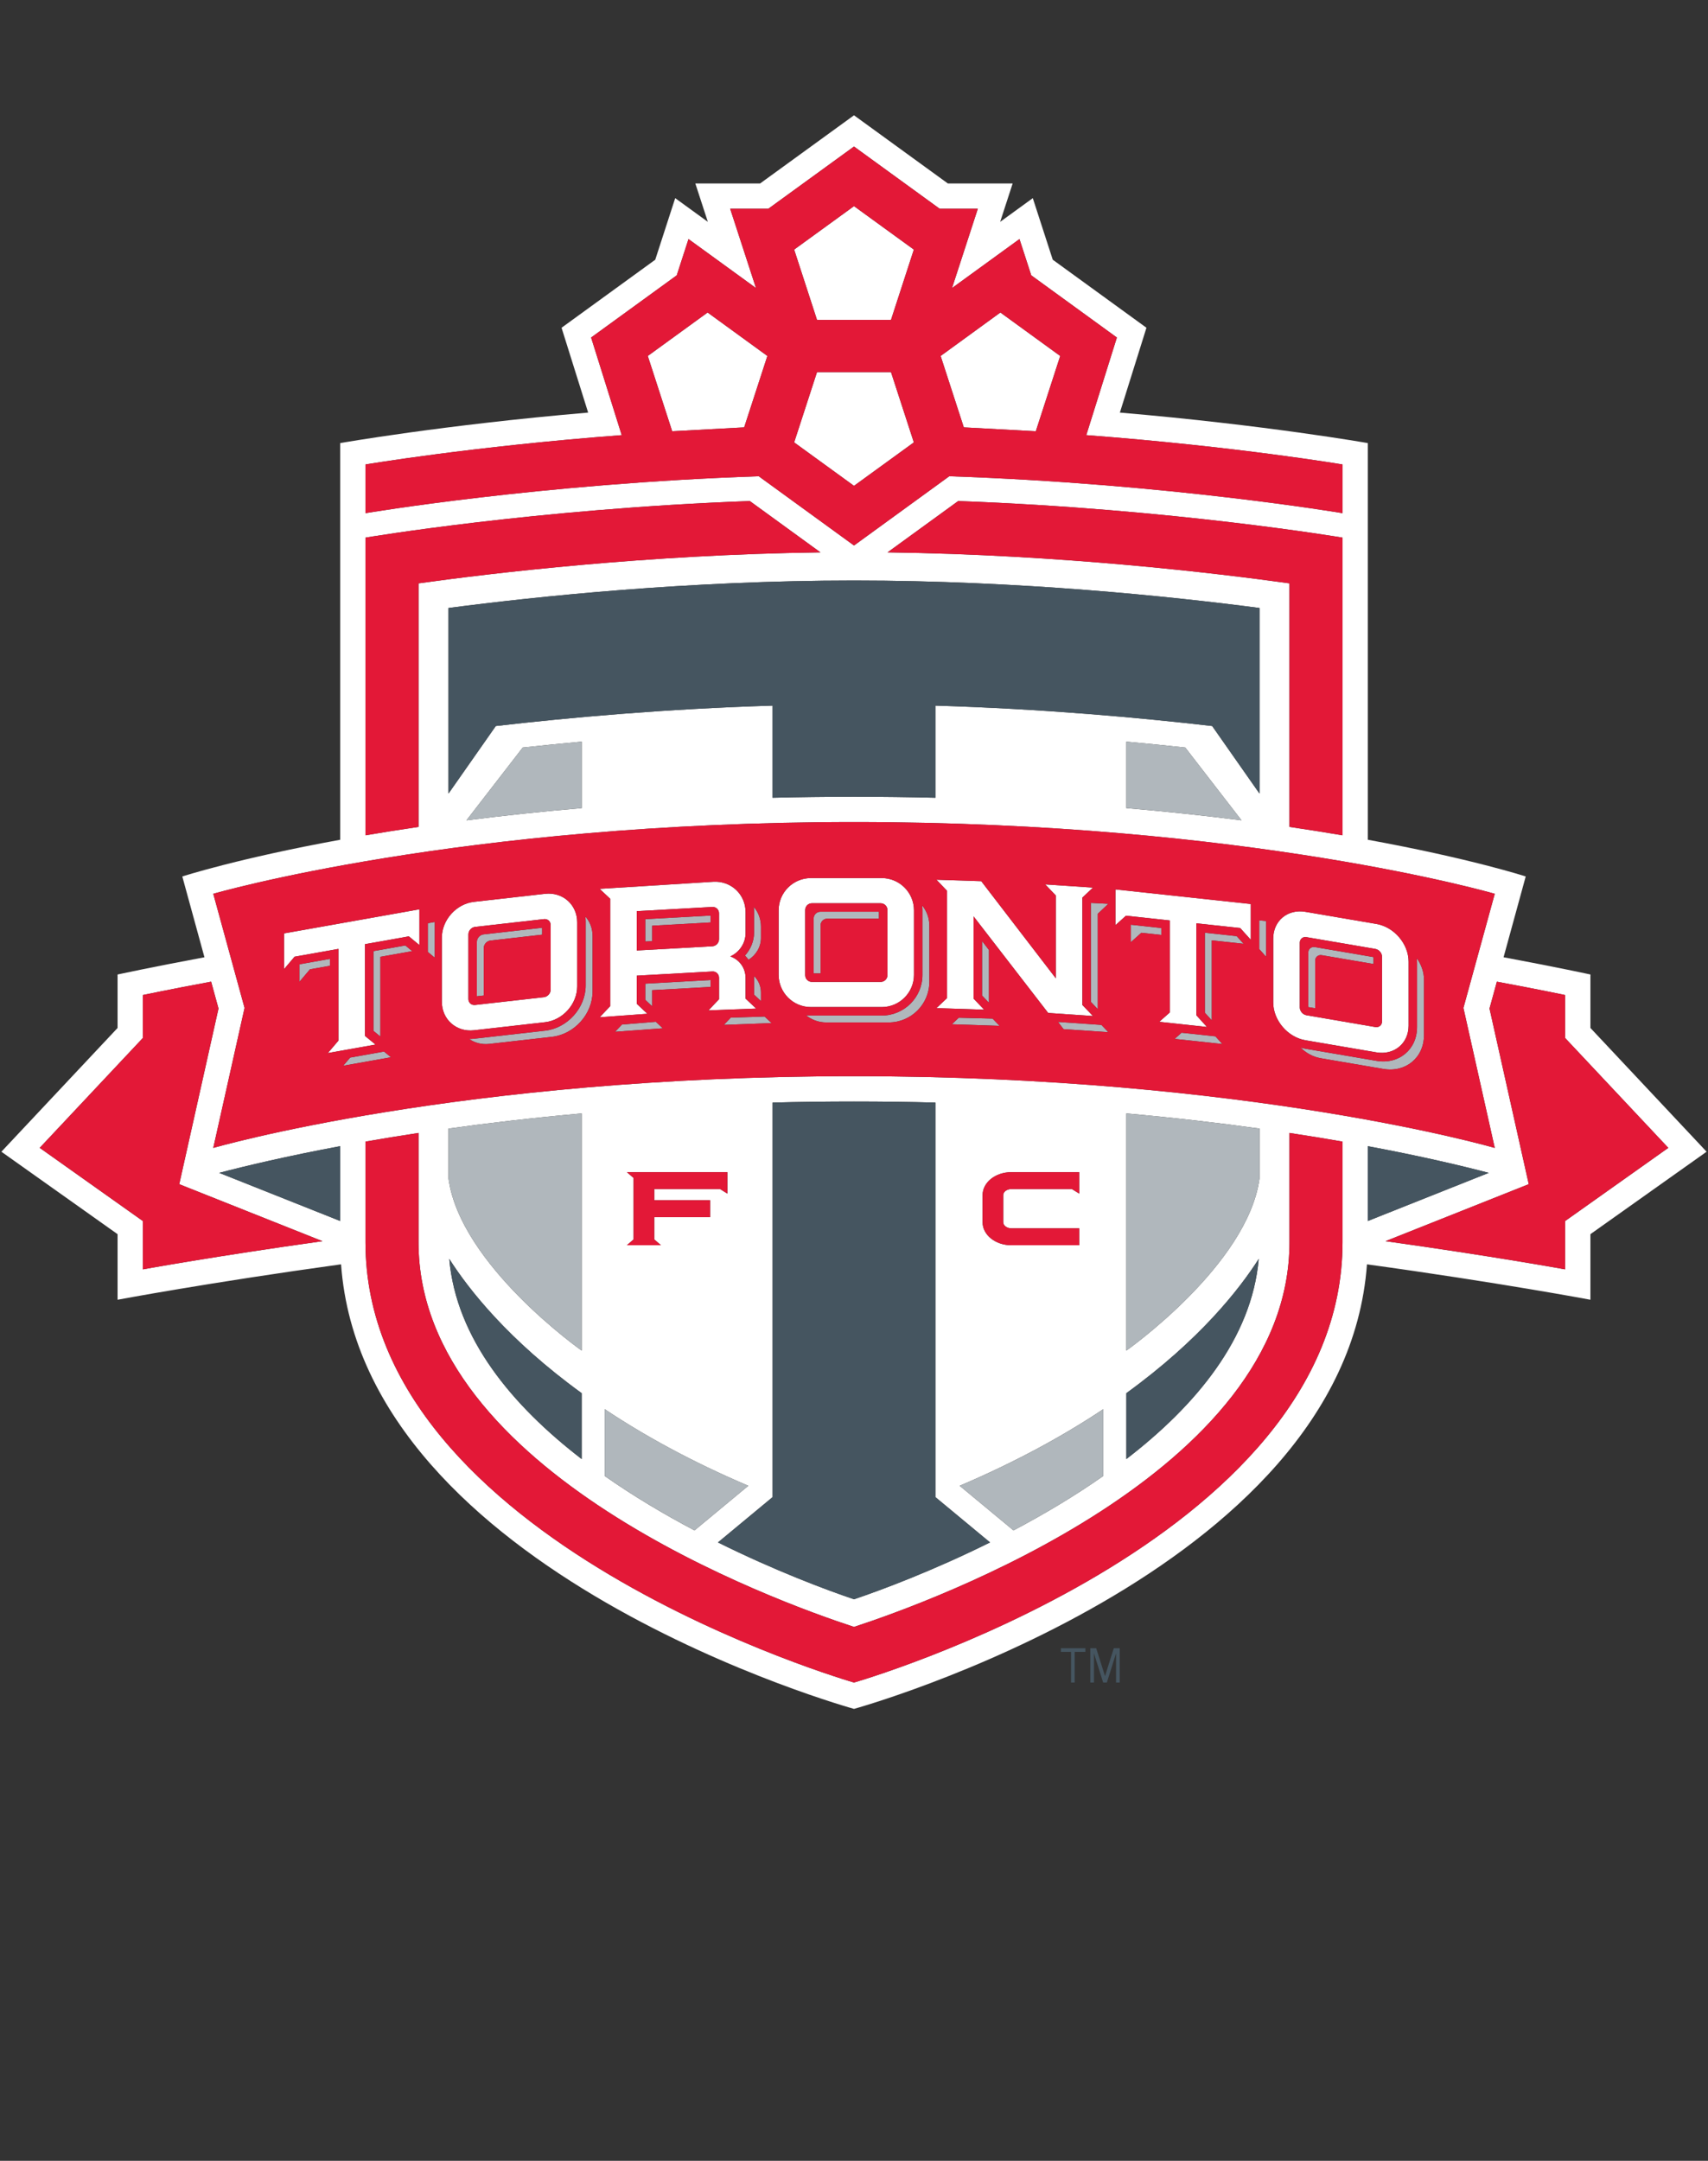 <?xml version="1.0" encoding="iso-8859-1"?>
<!-- Generator: Adobe Illustrator 22.1.0, SVG Export Plug-In . SVG Version: 6.00 Build 0)  -->
<!DOCTYPE svg PUBLIC "-//W3C//DTD SVG 1.1//EN" "http://www.w3.org/Graphics/SVG/1.1/DTD/svg11.dtd">
<svg version="1.1" id="Layer_1" xmlns="http://www.w3.org/2000/svg" xmlns:xlink="http://www.w3.org/1999/xlink" x="0px" y="0px"
	 viewBox="0 0 113.334 143.333" style="enable-background:new 0 0 113.334 143.333;" xml:space="preserve">
<rect x="0" y="0" width="113.334" height="143.333" fill="#333333" stroke="none"/>
<g>
	<g>
		<path style="fill:#FFFFFF;" d="M105.532,68.187v-3.546c0,0-2.162-0.471-5.763-1.144l1.47-5.359c0,0-3.639-1.186-10.476-2.435
			V29.392c0,0-6.739-1.192-16.454-2.024l1.763-5.627l-6.217-4.513l-1.324-4.084l-2.165,1.572l0.828-2.546h-4.299l-6.228-4.522
			l-6.23,4.522h-4.298l0.83,2.546l-2.166-1.572l-1.324,4.084l-6.217,4.513l1.765,5.627c-9.716,0.832-16.455,2.024-16.455,2.024
			v26.312c-6.838,1.248-10.475,2.435-10.475,2.435l1.47,5.359c-3.602,0.673-5.765,1.144-5.765,1.144v3.546l-7.709,8.209l7.709,5.469
			v4.35c0,0,6.093-1.146,14.829-2.35c1.488,20.514,34.036,29.489,34.036,29.489s32.55-8.976,34.038-29.488
			c8.734,1.202,14.827,2.349,14.827,2.349v-4.35l7.709-5.469L105.532,68.187z M38.597,53.604c-2.75,0.235-5.301,0.511-7.646,0.811
			l3.736-4.829c1.308-0.142,2.612-0.271,3.911-0.389V53.604z M32.899,48.159l-3.139,4.48v-12.31
			c5.886-0.769,15.935-1.821,26.907-1.821c10.972,0,21.021,1.053,26.907,1.821v12.31l-3.14-4.48
			c-4.8-0.555-11.249-1.141-18.362-1.353v6.111c-1.75-0.043-3.55-0.066-5.405-0.066c-1.855,0-3.656,0.023-5.405,0.066v-6.111
			C44.15,47.018,37.7,47.604,32.899,48.159z M74.738,49.197c1.298,0.118,2.602,0.246,3.908,0.389l3.735,4.829
			c-2.344-0.3-4.894-0.576-7.643-0.811V49.197z M58.893,36.641l4.688-3.405c14.233,0.52,25.502,2.427,25.502,2.427v19.745
			c-1.103-0.187-2.276-0.374-3.52-0.557V38.695C80.719,38.021,70.411,36.787,58.893,36.641z M24.251,30.81
			c0,0,7.033-1.191,17.003-1.946l-2.03-6.475l5.682-4.125l0.78-2.406l4.477,3.25l-1.712-5.261h2.532l5.684-4.127l5.685,4.127h2.531
			l-1.712,5.261l4.476-3.25l0.782,2.406l5.681,4.125l-2.03,6.475c9.972,0.755,17.004,1.946,17.004,1.946v3.23
			c0,0-11.584-1.961-26.097-2.448l-6.319,4.592l-6.32-4.592c-14.511,0.487-26.096,2.448-26.096,2.448V30.81z M24.251,35.663
			c0,0,11.269-1.907,25.503-2.427l4.687,3.405c-11.518,0.146-21.826,1.38-26.669,2.054V54.85c-1.244,0.184-2.419,0.371-3.52,0.557
			V35.663z M56.667,54.529c26.189,0,42.517,4.759,42.517,4.759l-2.079,7.571l2.079,9.286c0,0-16.327-4.758-42.517-4.758
			c-26.189,0-42.515,4.758-42.515,4.758l2.076-9.286l-2.076-7.571C14.152,59.288,30.478,54.529,56.667,54.529z M90.763,76.029
			c3.522,0.658,6.219,1.297,8.022,1.77l-8.022,3.192V76.029z M67.114,81.479h4.496v1.12h-4.508c-1.052,0-1.903-0.684-1.903-1.526
			v-1.795c0-0.844,0.852-1.525,1.903-1.525h4.508v1.422l-0.483-0.302h-4.013c-0.3,0-0.544,0.18-0.544,0.403v1.8
			C66.57,81.298,66.814,81.479,67.114,81.479z M73.209,93.475v4.429c-1.937,1.359-3.978,2.564-5.959,3.611l-3.569-2.959
			C67.475,96.94,70.618,95.202,73.209,93.475z M65.694,102.313c-3.802,1.886-7.215,3.16-9.027,3.771
			c-1.812-0.611-5.226-1.885-9.027-3.771l3.622-3.003V73.137c1.752-0.047,3.552-0.07,5.405-0.07c1.853,0,3.652,0.023,5.405,0.07
			v26.174L65.694,102.313z M29.76,78.175v-3.313c2.675-0.372,5.626-0.717,8.837-1.004v15.729
			C38.597,89.587,30.54,83.919,29.76,78.175z M38.597,92.413v4.37c-4.604-3.542-8.328-7.996-8.786-13.277
			C31.102,85.531,33.733,88.889,38.597,92.413z M47.12,79.615v1.121h-3.708v1.478l0.445,0.385h-2.26l0.444-0.385v-4.077
			l-0.444-0.385h6.666v1.422l-0.483-0.302h-4.367v0.743H47.12z M40.125,93.475c2.592,1.728,5.732,3.466,9.527,5.081l-3.569,2.959
			c-1.982-1.047-4.021-2.252-5.959-3.611V93.475z M74.738,92.413c4.861-3.524,7.493-6.882,8.785-8.907
			c-0.459,5.281-4.183,9.735-8.785,13.277V92.413z M74.738,89.587V73.857c3.209,0.287,6.161,0.632,8.836,1.004v3.313
			C82.794,83.919,74.738,89.587,74.738,89.587z M22.571,80.991l-8.024-3.192c1.804-0.473,4.5-1.111,8.024-1.77V80.991z M9.48,84.2
			v-3.205L2.635,76.14l6.845-7.288v-2.85c0,0,1.68-0.354,4.53-0.885l0.489,1.781L11.894,78.55l9.503,3.781
			C14.264,83.328,9.48,84.2,9.48,84.2z M89.083,82.409c0,19.896-32.416,29.198-32.416,29.198s-32.416-9.303-32.416-29.198v-6.684
			c1.104-0.193,2.278-0.386,3.52-0.573v7.257c0,15.251,23.78,23.84,28.896,25.509c5.116-1.669,28.896-10.258,28.896-25.509v-7.257
			c1.241,0.188,2.414,0.38,3.52,0.573V82.409z M103.853,80.995V84.2c0,0-4.784-0.872-11.916-1.869l9.503-3.781l-2.604-11.651
			l0.489-1.781c2.85,0.53,4.528,0.885,4.528,0.885v2.85l6.846,7.288L103.853,80.995z"/>
		<polygon style="fill:#FFFFFF;" points="46.953,20.729 42.983,23.612 44.602,28.607 49.379,28.35 50.919,23.612 		"/>
		<polygon style="fill:#FFFFFF;" points="59.122,21.22 60.638,16.556 56.667,13.673 52.695,16.556 54.212,21.22 		"/>
		<polygon style="fill:#FFFFFF;" points="68.731,28.607 70.35,23.612 66.38,20.729 62.415,23.612 63.953,28.35 		"/>
		<polygon style="fill:#FFFFFF;" points="60.638,29.345 59.122,24.683 54.212,24.683 52.695,29.345 56.667,32.228 		"/>
		<path style="fill:#FFFFFF;" d="M53.799,66.802h4.715c1.173,0,2.132-0.96,2.132-2.133V60.38c0-1.173-0.959-2.134-2.132-2.134
			h-4.715c-1.173,0-2.133,0.96-2.133,2.134v4.288C51.666,65.842,52.626,66.802,53.799,66.802z M53.428,60.361
			c0-0.245,0.199-0.444,0.443-0.444h4.57c0.244,0,0.444,0.199,0.444,0.444v4.329c0,0.242-0.2,0.442-0.444,0.442h-4.57
			c-0.244,0-0.443-0.2-0.443-0.442V60.361z"/>
		<path style="fill:#FFFFFF;" d="M86.617,69.002l4.716,0.805c1.173,0.2,2.133-0.597,2.133-1.769v-4.253
			c0-1.173-0.96-2.297-2.133-2.497l-4.716-0.805c-1.172-0.201-2.132,0.594-2.132,1.768v4.252
			C84.485,67.677,85.445,68.801,86.617,69.002z M86.247,62.532c0-0.244,0.201-0.411,0.444-0.368l4.568,0.781
			c0.245,0.041,0.445,0.274,0.445,0.518v4.294c0,0.244-0.2,0.41-0.445,0.369l-4.568-0.782c-0.243-0.041-0.444-0.275-0.444-0.518
			V62.532z"/>
		<path style="fill:#FFFFFF;" d="M31.451,68.341l4.716-0.535c1.173-0.132,2.132-1.201,2.132-2.373v-4.254
			c0-1.172-0.959-2.023-2.132-1.891l-4.716,0.534c-1.172,0.132-2.132,1.201-2.132,2.375v4.253
			C29.318,67.622,30.278,68.474,31.451,68.341z M31.081,61.977c0-0.244,0.2-0.465,0.444-0.494l4.569-0.516
			c0.243-0.029,0.443,0.147,0.443,0.392v4.292c0,0.244-0.2,0.465-0.443,0.495l-4.569,0.516c-0.245,0.028-0.444-0.148-0.444-0.393
			V61.977z"/>
		<polygon style="fill:#FFFFFF;" points="22.457,62.943 22.457,69.028 21.754,69.853 24.92,69.289 24.218,68.716 24.218,62.629 
			27.128,62.111 27.828,62.688 27.828,60.317 18.847,61.914 18.847,64.287 19.546,63.461 		"/>
		<polygon style="fill:#FFFFFF;" points="77.623,61.056 77.623,67.158 76.921,67.78 80.087,68.122 79.385,67.346 79.385,61.246 
			82.294,61.56 82.995,62.337 82.995,59.965 74.014,58.998 74.014,61.37 74.713,60.742 		"/>
		<polygon style="fill:#FFFFFF;" points="62.137,66.871 65.303,66.976 64.601,66.24 64.601,60.786 69.551,67.192 72.523,67.396 
			71.82,66.662 71.82,59.542 72.523,58.877 69.355,58.665 70.058,59.399 70.058,64.893 65.111,58.451 62.137,58.354 62.839,59.088 
			62.839,66.208 		"/>
		<path style="fill:#FFFFFF;" d="M39.789,67.479l3.167-0.232l-0.703-0.66v-1.868l5.014-0.278c0.244-0.015,0.443,0.173,0.443,0.417
			v1.426l-0.702,0.738l3.166-0.121l-0.702-0.659v-1.369c0-0.673-0.421-1.228-1.014-1.43c0.592-0.268,1.014-0.87,1.014-1.545v-1.395
			c0-1.172-0.959-2.079-2.133-2.014l-7.551,0.472l0.703,0.661v7.119L39.789,67.479z M42.254,60.44l5.014-0.279
			c0.244-0.013,0.443,0.175,0.443,0.419v1.722c0,0.243-0.199,0.454-0.443,0.468l-5.014,0.278V60.44z"/>
	</g>
	<g>
		<path style="fill:#B0B7BC;" d="M38.597,49.197c-1.298,0.118-2.603,0.246-3.911,0.389l-3.736,4.829
			c2.345-0.3,4.896-0.576,7.646-0.811V49.197z"/>
		<path style="fill:#B0B7BC;" d="M29.76,78.175c0.78,5.744,8.837,11.412,8.837,11.412V73.857c-3.211,0.287-6.163,0.632-8.837,1.004
			V78.175z"/>
		<path style="fill:#B0B7BC;" d="M40.125,97.903c1.938,1.359,3.977,2.564,5.959,3.611l3.569-2.959
			c-3.795-1.615-6.935-3.354-9.527-5.081V97.903z"/>
		<path style="fill:#B0B7BC;" d="M78.646,49.585c-1.307-0.142-2.61-0.271-3.908-0.389v4.407c2.749,0.235,5.3,0.511,7.643,0.811
			L78.646,49.585z"/>
		<path style="fill:#B0B7BC;" d="M74.738,89.587c0,0,8.056-5.668,8.836-11.412v-3.313c-2.675-0.372-5.627-0.717-8.836-1.004V89.587z
			"/>
		<path style="fill:#B0B7BC;" d="M67.25,101.515c1.981-1.047,4.022-2.252,5.959-3.611v-4.429c-2.591,1.728-5.733,3.466-9.528,5.081
			L67.25,101.515z"/>
		<path style="fill:#B0B7BC;" d="M54.449,61.381c0-0.244,0.199-0.444,0.443-0.444h3.43v-0.459h-3.89c-0.243,0-0.442,0.2-0.442,0.444
			v3.647h0.459V61.381z"/>
		<path style="fill:#B0B7BC;" d="M61.209,60.38v4.288c0,1.486-1.209,2.695-2.695,2.695h-4.715c-0.109,0-0.215-0.007-0.321-0.019
			c0.367,0.297,0.834,0.477,1.342,0.477h4.152c1.485,0,2.695-1.209,2.695-2.693v-3.727c0-0.506-0.179-0.975-0.477-1.341
			C61.202,60.165,61.209,60.272,61.209,60.38z"/>
		<path style="fill:#B0B7BC;" d="M87.268,63.728c0-0.244,0.199-0.409,0.442-0.367l3.431,0.585v-0.459l-3.889-0.664
			c-0.243-0.041-0.443,0.124-0.443,0.368v3.611l0.459,0.078V63.728z"/>
		<path style="fill:#B0B7BC;" d="M94.009,63.558c0.012,0.107,0.018,0.215,0.018,0.323v4.253c0,1.486-1.208,2.489-2.694,2.235
			l-4.716-0.805c-0.106-0.02-0.213-0.044-0.32-0.073c0.367,0.36,0.834,0.619,1.342,0.705l4.154,0.71
			c1.485,0.252,2.694-0.75,2.694-2.235v-3.691C94.487,64.473,94.307,63.976,94.009,63.558z"/>
		<path style="fill:#B0B7BC;" d="M31.642,62.477v3.609l0.459-0.051v-3.154c0-0.242,0.2-0.465,0.444-0.492L35.975,62v-0.459
			l-3.888,0.439C31.842,62.009,31.642,62.23,31.642,62.477z"/>
		<path style="fill:#B0B7BC;" d="M38.862,61.116v4.254c0,1.484-1.209,2.831-2.695,2.998l-4.716,0.534
			c-0.108,0.011-0.214,0.019-0.319,0.017c0.367,0.258,0.834,0.384,1.341,0.326l4.152-0.469c1.486-0.17,2.695-1.515,2.695-3.002
			v-3.69c0-0.506-0.18-0.953-0.478-1.286C38.854,60.901,38.862,61.008,38.862,61.116z"/>
		<polygon style="fill:#B0B7BC;" points="19.868,65.126 20.567,64.298 21.894,64.063 21.894,63.604 19.868,63.965 		"/>
		<polygon style="fill:#B0B7BC;" points="24.78,63.091 24.78,68.381 25.239,68.757 25.239,63.468 27.351,63.092 26.895,62.714 		"/>
		<polygon style="fill:#B0B7BC;" points="28.39,63.147 28.849,63.527 28.849,61.157 28.39,61.238 		"/>
		<polygon style="fill:#B0B7BC;" points="23.236,70.152 22.774,70.693 25.942,70.131 25.481,69.752 		"/>
		<polygon style="fill:#B0B7BC;" points="75.734,61.873 77.061,62.018 77.061,61.559 75.034,61.339 75.034,62.5 		"/>
		<polygon style="fill:#B0B7BC;" points="82.061,62.097 79.947,61.869 79.947,67.175 80.406,67.681 80.406,62.377 82.518,62.604 		
			"/>
		<polygon style="fill:#B0B7BC;" points="83.557,62.957 84.015,63.467 84.015,61.096 83.557,61.047 		"/>
		<polygon style="fill:#B0B7BC;" points="77.942,68.913 81.109,69.253 80.647,68.744 78.402,68.503 		"/>
		<polygon style="fill:#B0B7BC;" points="70.204,67.787 70.571,68.266 73.544,68.468 73.083,67.985 		"/>
		<polygon style="fill:#B0B7BC;" points="72.383,66.456 72.841,66.937 72.841,60.615 73.544,59.951 72.383,59.892 		"/>
		<polygon style="fill:#B0B7BC;" points="65.864,67.567 63.619,67.51 63.159,67.943 66.324,68.048 		"/>
		<polygon style="fill:#B0B7BC;" points="65.623,63.017 65.164,62.419 65.164,66.036 65.623,66.517 		"/>
		<path style="fill:#B0B7BC;" d="M50.494,66.407v-0.57c0-0.436-0.177-0.823-0.462-1.096c0.001,0.033,0.003,0.066,0.003,0.099v1.135
			L50.494,66.407z"/>
		<polygon style="fill:#B0B7BC;" points="43.275,65.681 47.148,65.466 47.148,65.008 42.817,65.249 42.817,66.32 43.275,66.753 		
			"/>
		<polygon style="fill:#B0B7BC;" points="43.517,67.777 41.273,67.959 40.811,68.442 43.977,68.209 		"/>
		<path style="fill:#B0B7BC;" d="M49.432,63.387c0.086,0.086,0.164,0.178,0.234,0.278c0.492-0.302,0.828-0.845,0.828-1.446v-0.752
			c0-0.508-0.181-0.965-0.479-1.314c0.014,0.104,0.02,0.21,0.02,0.318v1.396C50.035,62.426,49.809,62.969,49.432,63.387z"/>
		<polygon style="fill:#B0B7BC;" points="43.275,61.404 47.148,61.188 47.148,60.731 42.817,60.971 42.817,62.455 43.275,62.429 		
			"/>
		<polygon style="fill:#B0B7BC;" points="48.49,67.501 48.03,67.984 51.196,67.864 50.735,67.431 		"/>
	</g>
	<g>
		<path style="fill:#E31837;" d="M103.853,68.852v-2.85c0,0-1.679-0.354-4.528-0.885l-0.489,1.781l2.604,11.651l-9.503,3.781
			c7.132,0.997,11.916,1.869,11.916,1.869v-3.205l6.846-4.855L103.853,68.852z"/>
		<path style="fill:#E31837;" d="M14.498,66.898l-0.489-1.781c-2.85,0.53-4.53,0.885-4.53,0.885v2.85L2.635,76.14l6.845,4.855V84.2
			c0,0,4.784-0.872,11.917-1.869l-9.503-3.781L14.498,66.898z"/>
		<path style="fill:#E31837;" d="M27.771,38.695c4.843-0.674,15.151-1.908,26.669-2.054l-4.687-3.405
			c-14.233,0.52-25.503,2.427-25.503,2.427v19.745c1.101-0.187,2.276-0.374,3.52-0.557V38.695z"/>
		<path style="fill:#E31837;" d="M89.083,55.407V35.663c0,0-11.269-1.907-25.502-2.427l-4.688,3.405
			c11.518,0.146,21.826,1.38,26.67,2.054V54.85C86.806,55.034,87.98,55.221,89.083,55.407z"/>
		<path style="fill:#E31837;" d="M85.563,82.409c0,15.251-23.78,23.84-28.896,25.509c-5.116-1.669-28.896-10.258-28.896-25.509
			v-7.257c-1.242,0.188-2.416,0.38-3.52,0.573v6.684c0,19.896,32.416,29.198,32.416,29.198s32.416-9.303,32.416-29.198v-6.684
			c-1.106-0.193-2.278-0.386-3.52-0.573V82.409z"/>
		<path style="fill:#E31837;" d="M56.667,36.184l6.319-4.592c14.513,0.487,26.097,2.448,26.097,2.448v-3.23
			c0,0-7.032-1.191-17.004-1.946l2.03-6.475l-5.681-4.125l-0.782-2.406l-4.476,3.25l1.712-5.261h-2.531l-5.685-4.127l-5.684,4.127
			h-2.532l1.712,5.261l-4.477-3.25l-0.78,2.406l-5.682,4.125l2.03,6.475c-9.97,0.755-17.003,1.946-17.003,1.946v3.23
			c0,0,11.585-1.961,26.096-2.448L56.667,36.184z M66.38,20.729l3.97,2.883l-1.619,4.995l-4.778-0.258l-1.538-4.737L66.38,20.729z
			 M56.667,13.673l3.972,2.882l-1.517,4.664h-4.91l-1.517-4.664L56.667,13.673z M54.212,24.683h4.91l1.517,4.663l-3.972,2.883
			l-3.971-2.883L54.212,24.683z M44.602,28.607l-1.619-4.995l3.97-2.883l3.967,2.883l-1.54,4.737L44.602,28.607z"/>
		<path style="fill:#E31837;" d="M86.691,67.344l4.568,0.782c0.245,0.041,0.445-0.125,0.445-0.369v-4.294
			c0-0.243-0.2-0.477-0.445-0.518l-4.568-0.781c-0.243-0.043-0.444,0.124-0.444,0.368v4.294
			C86.247,67.069,86.448,67.303,86.691,67.344z M86.809,63.19c0-0.244,0.2-0.409,0.443-0.368l3.889,0.664v0.459L87.71,63.36
			c-0.243-0.042-0.442,0.123-0.442,0.367v3.152l-0.459-0.078V63.19z"/>
		<path style="fill:#E31837;" d="M14.152,76.145c0,0,16.326-4.758,42.515-4.758c26.189,0,42.517,4.758,42.517,4.758l-2.079-9.286
			l2.079-7.571c0,0-16.327-4.759-42.517-4.759c-26.189,0-42.515,4.759-42.515,4.759l2.076,7.571L14.152,76.145z M19.868,65.126
			v-1.161l2.026-0.36v0.459l-1.327,0.234L19.868,65.126z M22.774,70.693l0.461-0.541l2.246-0.4l0.461,0.379L22.774,70.693z
			 M25.239,63.468v5.289l-0.459-0.376v-5.29l2.115-0.377l0.456,0.378L25.239,63.468z M40.811,68.442l0.462-0.483l2.245-0.182
			l0.46,0.432L40.811,68.442z M43.275,66.753l-0.458-0.433v-1.071l4.331-0.241v0.458l-3.873,0.215V66.753z M63.159,67.943
			l0.46-0.434l2.245,0.058l0.46,0.48L63.159,67.943z M65.623,66.517l-0.459-0.48v-3.617l0.459,0.598V66.517z M70.571,68.266
			l-0.367-0.479l2.879,0.198l0.462,0.482L70.571,68.266z M75.034,62.5v-1.161l2.027,0.22v0.459l-1.327-0.145L75.034,62.5z
			 M77.942,68.913l0.46-0.41l2.245,0.241l0.462,0.509L77.942,68.913z M80.406,62.377v5.304l-0.459-0.506v-5.306l2.114,0.228
			l0.457,0.507L80.406,62.377z M94.487,64.979v3.691c0,1.485-1.209,2.487-2.694,2.235l-4.154-0.71
			c-0.508-0.086-0.975-0.345-1.342-0.705c0.107,0.029,0.214,0.054,0.32,0.073l4.716,0.805c1.486,0.254,2.694-0.749,2.694-2.235
			v-4.253c0-0.108-0.006-0.216-0.018-0.323C94.307,63.976,94.487,64.473,94.487,64.979z M84.485,62.252
			c0-1.174,0.96-1.969,2.132-1.768l4.716,0.805c1.173,0.2,2.133,1.324,2.133,2.497v4.253c0,1.172-0.96,1.969-2.133,1.769
			l-4.716-0.805c-1.172-0.201-2.132-1.325-2.132-2.498V62.252z M83.557,61.047l0.458,0.048v2.371l-0.458-0.51V61.047z
			 M74.014,58.998l8.98,0.967v2.372l-0.701-0.777l-2.908-0.314v6.1l0.702,0.776l-3.166-0.342l0.701-0.622v-6.103l-2.909-0.313
			l-0.699,0.628V58.998z M72.841,60.615v6.322l-0.458-0.48v-6.564l1.161,0.059L72.841,60.615z M62.137,58.354l2.974,0.097
			l4.947,6.442v-5.494l-0.703-0.734l3.168,0.212l-0.703,0.665v7.12l0.703,0.734l-2.972-0.204l-4.95-6.406v5.454l0.702,0.735
			l-3.166-0.104l0.702-0.663v-7.12L62.137,58.354z M61.668,61.401v3.727c0,1.484-1.21,2.693-2.695,2.693H54.82
			c-0.508,0-0.975-0.18-1.342-0.477c0.106,0.012,0.212,0.019,0.321,0.019h4.715c1.486,0,2.695-1.209,2.695-2.695V60.38
			c0-0.108-0.007-0.216-0.018-0.32C61.489,60.427,61.668,60.895,61.668,61.401z M51.666,60.38c0-1.173,0.96-2.134,2.133-2.134h4.715
			c1.173,0,2.132,0.96,2.132,2.134v4.288c0,1.173-0.959,2.133-2.132,2.133h-4.715c-1.173,0-2.133-0.96-2.133-2.133V60.38z
			 M51.196,67.864l-3.165,0.12l0.46-0.483l2.245-0.07L51.196,67.864z M50.032,64.741c0.285,0.272,0.462,0.66,0.462,1.096v0.57
			l-0.459-0.433V64.84C50.035,64.808,50.034,64.774,50.032,64.741z M50.494,61.467v0.752c0,0.602-0.336,1.145-0.828,1.446
			c-0.07-0.101-0.148-0.192-0.234-0.278c0.377-0.418,0.603-0.961,0.603-1.521v-1.396c0-0.108-0.006-0.215-0.02-0.318
			C50.314,60.501,50.494,60.959,50.494,61.467z M39.789,58.959l7.551-0.472c1.173-0.065,2.133,0.841,2.133,2.014v1.395
			c0,0.675-0.421,1.276-1.014,1.545c0.592,0.202,1.014,0.757,1.014,1.43v1.369l0.702,0.659l-3.166,0.121l0.702-0.738v-1.426
			c0-0.244-0.199-0.432-0.443-0.417l-5.014,0.278v1.868l0.703,0.66l-3.167,0.232l0.703-0.739V59.62L39.789,58.959z M39.32,62.084
			v3.69c0,1.487-1.209,2.832-2.695,3.002l-4.152,0.469c-0.507,0.058-0.975-0.068-1.341-0.326c0.105,0.002,0.211-0.006,0.319-0.017
			l4.716-0.534c1.486-0.167,2.695-1.514,2.695-2.998v-4.254c0-0.108-0.008-0.215-0.02-0.318
			C39.141,61.131,39.32,61.578,39.32,62.084z M29.318,62.197c0-1.174,0.96-2.243,2.132-2.375l4.716-0.534
			c1.173-0.132,2.132,0.719,2.132,1.891v4.254c0,1.172-0.959,2.241-2.132,2.373l-4.716,0.535c-1.172,0.133-2.132-0.719-2.132-1.891
			V62.197z M28.39,61.238l0.459-0.081v2.37l-0.459-0.38V61.238z M18.847,61.914l8.981-1.597v2.371l-0.7-0.577l-2.911,0.518v6.087
			l0.702,0.573l-3.166,0.563l0.703-0.824v-6.085l-2.91,0.517l-0.7,0.826V61.914z"/>
		<path style="fill:#E31837;" d="M47.71,62.302V60.58c0-0.244-0.199-0.432-0.443-0.419l-5.014,0.279v2.608l5.014-0.278
			C47.511,62.756,47.71,62.545,47.71,62.302z M47.148,61.188l-3.873,0.216v1.024l-0.458,0.026v-1.484l4.331-0.24V61.188z"/>
		<path style="fill:#E31837;" d="M31.525,66.662l4.569-0.516c0.243-0.03,0.443-0.251,0.443-0.495v-4.292
			c0-0.245-0.2-0.421-0.443-0.392l-4.569,0.516c-0.245,0.029-0.444,0.25-0.444,0.494v4.293C31.081,66.514,31.28,66.69,31.525,66.662
			z M31.642,62.477c0-0.246,0.2-0.468,0.444-0.496l3.888-0.439V62l-3.429,0.389c-0.244,0.027-0.444,0.25-0.444,0.492v3.154
			l-0.459,0.051V62.477z"/>
		<path style="fill:#E31837;" d="M53.871,65.132h4.57c0.244,0,0.444-0.2,0.444-0.442v-4.329c0-0.245-0.2-0.444-0.444-0.444h-4.57
			c-0.244,0-0.443,0.199-0.443,0.444v4.329C53.428,64.932,53.627,65.132,53.871,65.132z M53.99,60.923
			c0-0.244,0.2-0.444,0.442-0.444h3.89v0.459h-3.43c-0.244,0-0.443,0.2-0.443,0.444v3.189H53.99V60.923z"/>
		<polygon style="fill:#E31837;" points="47.779,78.872 48.262,79.174 48.262,77.752 41.597,77.752 42.041,78.137 42.041,82.214 
			41.597,82.599 43.857,82.599 43.412,82.214 43.412,80.736 47.12,80.736 47.12,79.615 43.412,79.615 43.412,78.872 		"/>
		<path style="fill:#E31837;" d="M67.114,78.872h4.013l0.483,0.302v-1.422h-4.508c-1.052,0-1.903,0.682-1.903,1.525v1.795
			c0,0.843,0.852,1.526,1.903,1.526h4.508v-1.12h-4.496c-0.3,0-0.544-0.181-0.544-0.403v-1.8
			C66.57,79.052,66.814,78.872,67.114,78.872z"/>
	</g>
	<g>
		<path style="fill:#455560;" d="M90.763,76.029v4.962l8.022-3.192C96.982,77.326,94.286,76.688,90.763,76.029z"/>
		<path style="fill:#455560;" d="M22.571,80.991v-4.962c-3.525,0.658-6.22,1.297-8.024,1.77L22.571,80.991z"/>
		<path style="fill:#455560;" d="M29.811,83.506c0.459,5.281,4.183,9.735,8.786,13.277v-4.37
			C33.733,88.889,31.102,85.531,29.811,83.506z"/>
		<path style="fill:#455560;" d="M74.738,92.413v4.37c4.602-3.542,8.326-7.996,8.785-13.277
			C82.231,85.531,79.599,88.889,74.738,92.413z"/>
		<path style="fill:#455560;" d="M29.76,40.329v12.31l3.139-4.48c4.801-0.555,11.251-1.141,18.362-1.353v6.111
			c1.75-0.043,3.551-0.066,5.405-0.066c1.855,0,3.655,0.023,5.405,0.066v-6.111c7.113,0.212,13.562,0.797,18.362,1.353l3.14,4.48
			v-12.31c-5.886-0.769-15.936-1.821-26.907-1.821C45.695,38.508,35.646,39.561,29.76,40.329z"/>
		<path style="fill:#455560;" d="M62.072,73.137c-1.753-0.047-3.552-0.07-5.405-0.07c-1.854,0-3.653,0.023-5.405,0.07v26.174
			l-3.622,3.003c3.801,1.887,7.215,3.16,9.027,3.771c1.812-0.611,5.226-1.886,9.027-3.771l-3.622-3.003V73.137z"/>
		<polygon style="fill:#455560;" points="70.395,109.573 71.067,109.573 71.067,111.607 71.312,111.607 71.312,109.573 
			72.02,109.573 72.02,109.33 70.395,109.33 		"/>
		<polygon style="fill:#455560;" points="73.323,111.182 72.738,109.33 72.346,109.33 72.346,111.607 72.59,111.607 72.59,109.671 
			73.2,111.607 73.445,111.607 74.055,109.671 74.055,111.607 74.299,111.607 74.299,109.33 73.906,109.33 		"/>
	</g>
</g>
</svg>
